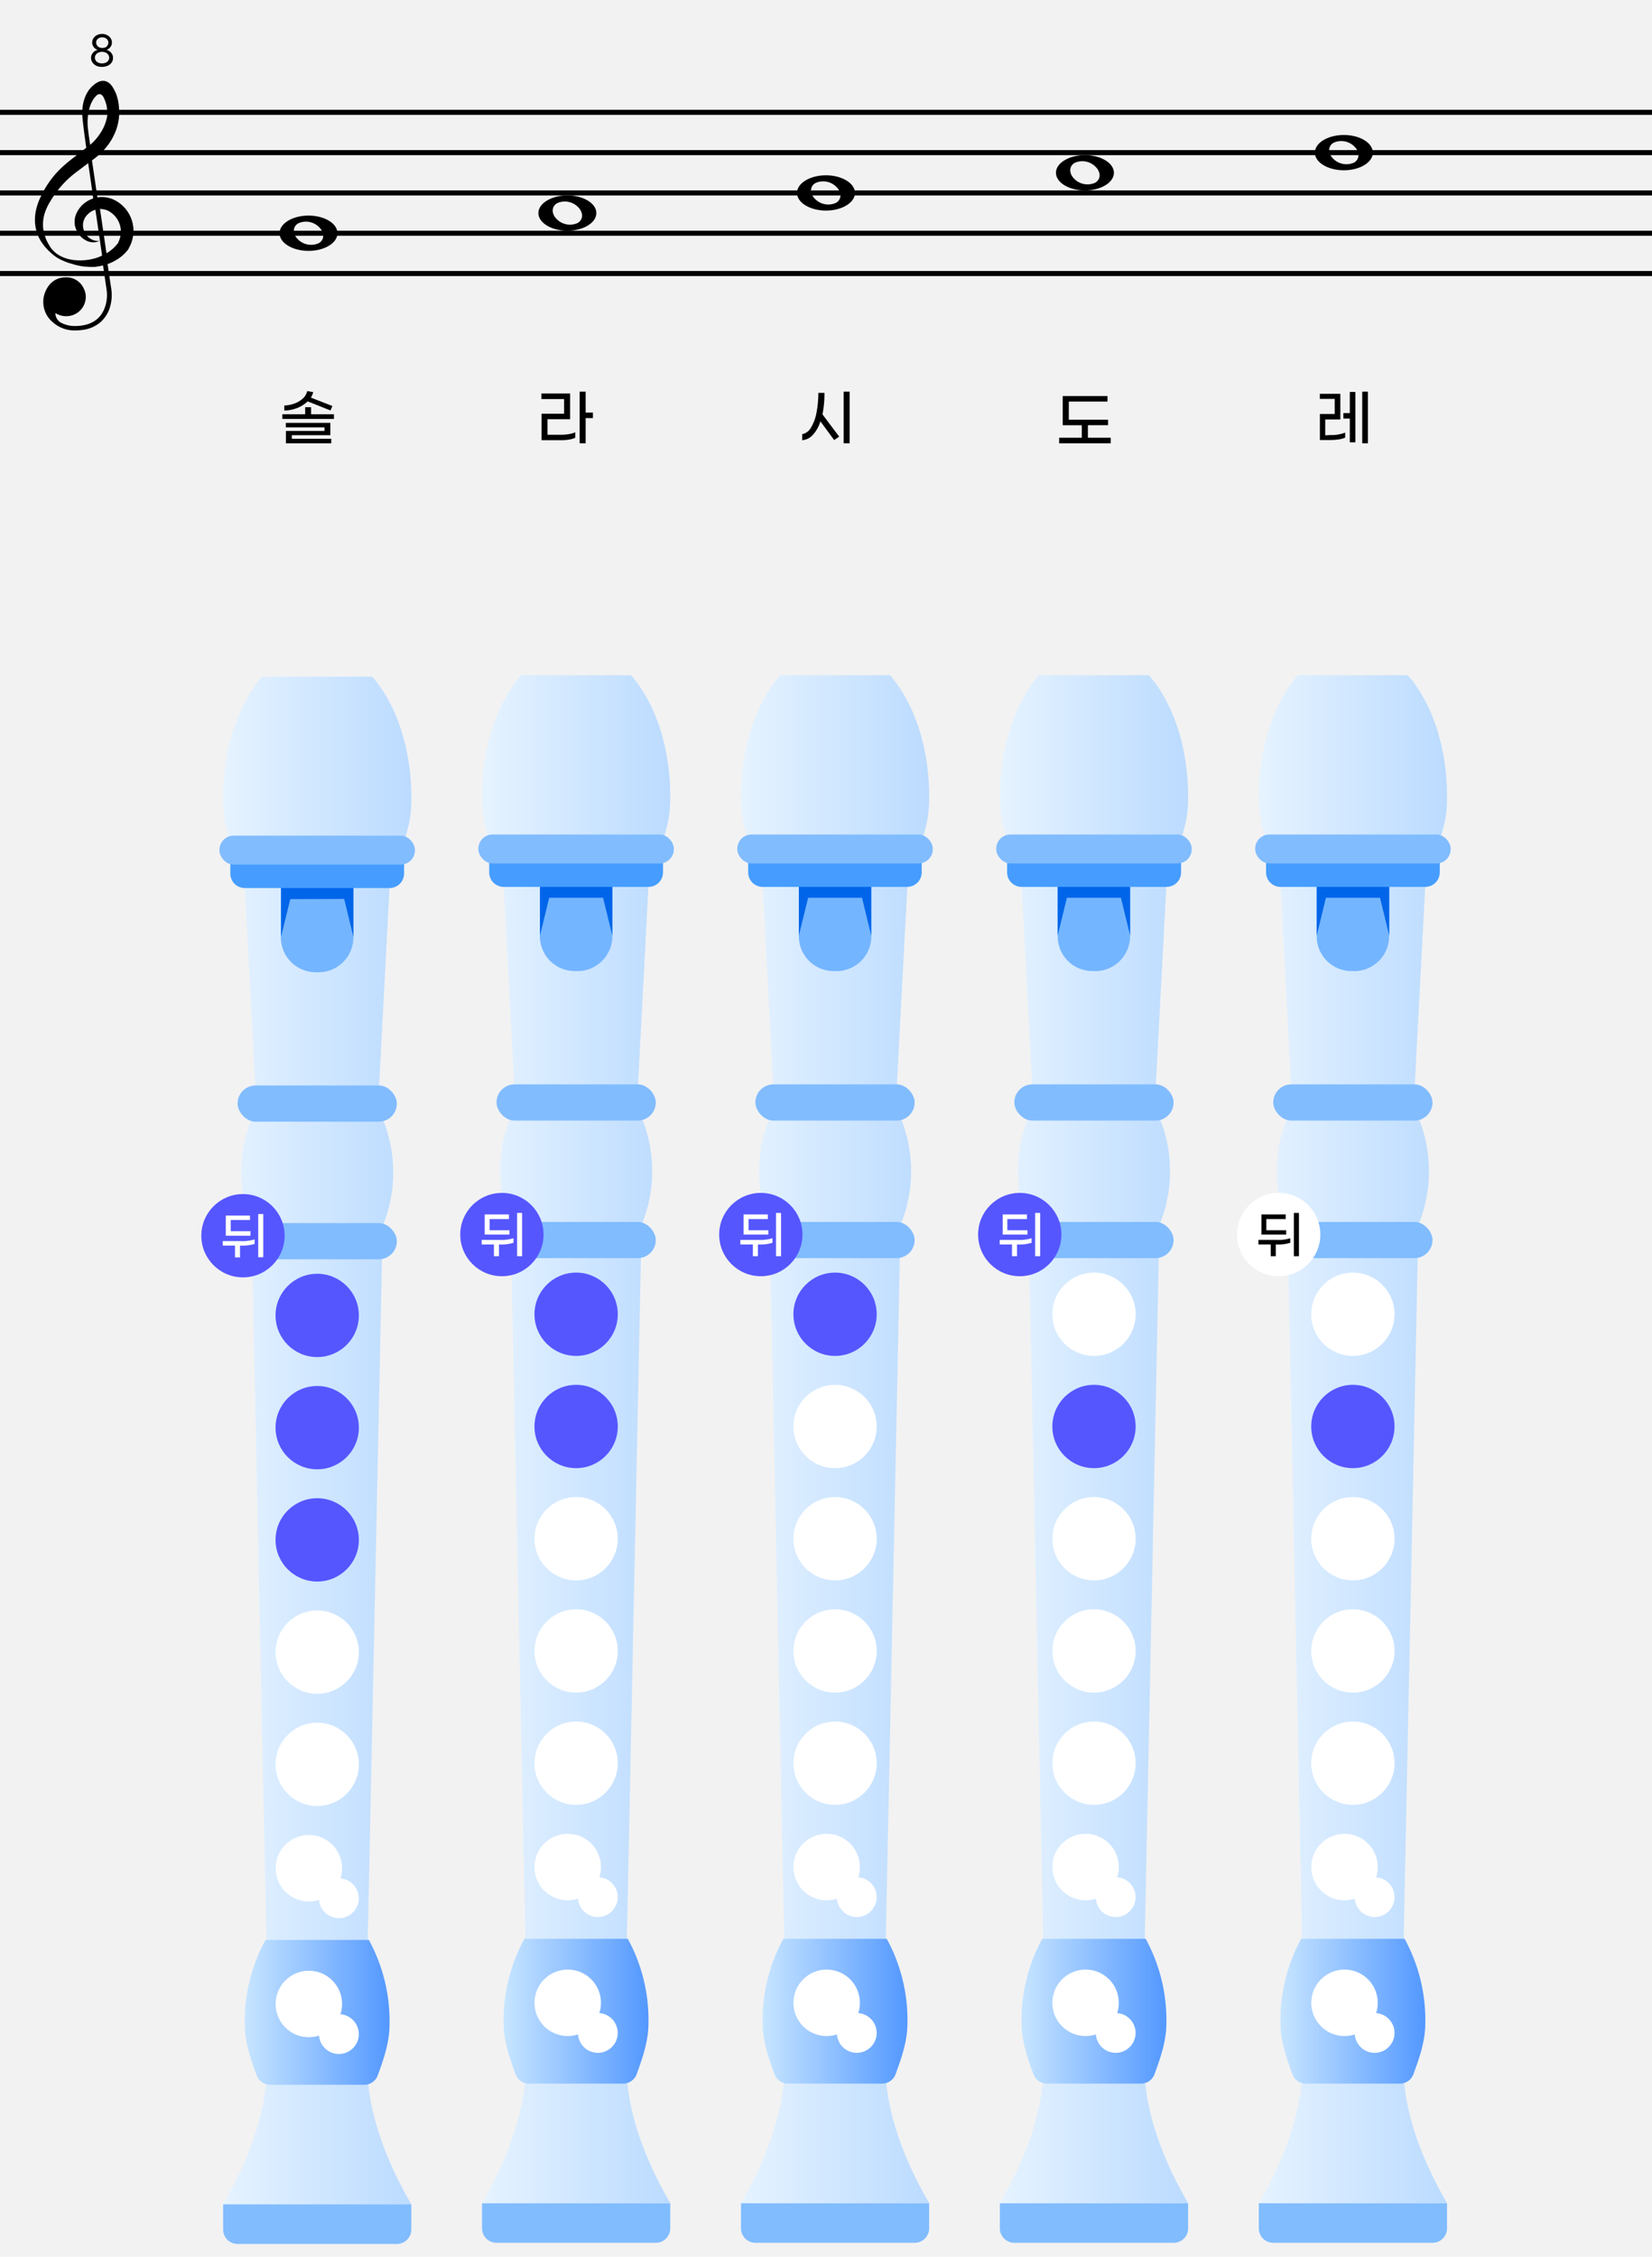 <svg viewBox="0 0 328 448" xmlns="http://www.w3.org/2000/svg" xmlns:xlink="http://www.w3.org/1999/xlink"><linearGradient id="a" gradientUnits="userSpaceOnUse" x1="44.29" x2="81.67" y1="285.92" y2="285.92"><stop offset="0" stop-color="#e6f3ff"/><stop offset="1" stop-color="#bbdbff"/></linearGradient><linearGradient id="b" gradientUnits="userSpaceOnUse" x1="48.6" x2="77.35" y1="399.48" y2="399.48"><stop offset="0" stop-color="#c7e5ff"/><stop offset="1" stop-color="#5398ff"/></linearGradient><linearGradient id="c" x1="95.7" x2="133.08" xlink:href="#a" y1="285.69" y2="285.69"/><linearGradient id="d" x1="100.01" x2="128.76" xlink:href="#b" y1="399.26" y2="399.26"/><linearGradient id="e" x1="147.11" x2="184.48" xlink:href="#a" y1="285.69" y2="285.69"/><linearGradient id="f" x1="151.42" x2="180.17" xlink:href="#b" y1="399.26" y2="399.26"/><linearGradient id="g" x1="198.52" x2="235.89" xlink:href="#a" y1="285.69" y2="285.69"/><linearGradient id="h" x1="202.83" x2="231.58" xlink:href="#b" y1="399.26" y2="399.26"/><linearGradient id="i" x1="249.93" x2="287.3" xlink:href="#a" y1="285.69" y2="285.69"/><linearGradient id="j" x1="254.24" x2="282.99" xlink:href="#b" y1="399.26" y2="399.26"/><path d="m0 0h328v448h-328z" fill="#f2f2f2"/><path d="m0 0h328v88h-328z" fill="none"/><path d="m0 21.8h328v1h-328z"/><path d="m0 29.8h328v1h-328z"/><path d="m0 37.8h328v1h-328z"/><path d="m0 45.8h328v1h-328z"/><path d="m0 53.8h328v1h-328z"/><path d="m23 18.49a10.51 10.51 0 0 0 -.76-1.4c-2-2.67-4.47.62-4.6.79a7.83 7.83 0 0 0 -.67 1.2 8.36 8.36 0 0 0 -.37 1.1 7.13 7.13 0 0 0 -.21 1.12 10.21 10.21 0 0 0 0 2.21s.08 1.2.74 5.83l-.55.42-.52.39-.53.38-.53.47c-.72.54-1.44 1.1-2.14 1.72a20.66 20.66 0 0 0 -2 2l-.22.27-.11.13-.11.14-.43.56-.4.58-.19.28-.19.3-.36.6-.33.61-.16.31-.15.31-.3.62a11.09 11.09 0 0 0 -.85 2.75 8.31 8.31 0 0 0 0 2.9 6.59 6.59 0 0 0 .39 1.38v.07l.11.27.15.32c.11.21.21.42.33.62a9.9 9.9 0 0 0 1.73 2.14l.24.22a7.81 7.81 0 0 0 2.15 1.49 11.82 11.82 0 0 0 2.31.84 11.51 11.51 0 0 0 2.4.5c.41 0 .83.06 1.25.06s.84 0 1.26-.09a9.37 9.37 0 0 0 1.08-.21l.21 1.46.49 3.33a7.47 7.47 0 0 1 -.17 3c-.54 2-2 4.27-6.25 4.24a5.88 5.88 0 0 1 -2.74-.72 2.2 2.2 0 0 1 -1-1.85 4 4 0 0 0 2.7.58 3.84 3.84 0 0 0 3.3-4.3 3.73 3.73 0 0 0 -.4-1.22 3.76 3.76 0 0 0 -3.6-2.15c-.92 0-3.18.3-4.19 3.37a5.25 5.25 0 0 0 1.71 5.57 6.46 6.46 0 0 0 4.28 1.6 11 11 0 0 0 1.62-.11 6.71 6.71 0 0 0 3.48-1.49 6.43 6.43 0 0 0 2-3.27 8.31 8.31 0 0 0 .19-3.4l-.5-3.33-.23-1.58.58-.22a9.25 9.25 0 0 0 1.17-.61 6.65 6.65 0 0 0 .56-.36c.18-.13.36-.26.53-.4a8.8 8.8 0 0 0 1-1c.08-.09.15-.19.23-.29l.12-.16v-.08l.1-.17.08-.16a3.18 3.18 0 0 0 .16-.32 6.85 6.85 0 0 0 -2.84-8.77 5.67 5.67 0 0 0 -2.87-.76 4.76 4.76 0 0 0 -.84.07l-1.08-7.35.35-.26c.37-.28.74-.58 1.1-.9a12.76 12.76 0 0 0 1-1c.32-.36.62-.75.91-1.14.14-.2.27-.41.41-.62s.25-.42.36-.64a13.69 13.69 0 0 0 .62-1.35 10.32 10.32 0 0 0 .42-1.44 9.76 9.76 0 0 0 .2-3 9.65 9.65 0 0 0 -.63-3zm-3.9 32.72c-.35.11-.7.19-1.06.27s-.73.12-1.1.16c-3.88.35-5.84-1.19-6.72-2.26a10.23 10.23 0 0 1 -.62-1c-.11-.18-.2-.37-.3-.56a5.89 5.89 0 0 1 -.24-.58c-.07-.19-.14-.39-.2-.58l-.09-.3a2.27 2.27 0 0 0 -.06-.25 7.93 7.93 0 0 1 -.17-1.19 7.82 7.82 0 0 1 .27-2.36 10.2 10.2 0 0 1 .94-2.2l.33-.55.16-.27.17-.26.34-.53.37-.5.18-.25.19-.24.38-.49.41-.46.1-.12.11-.11.21-.23a19.15 19.15 0 0 1 1.81-1.68c.65-.53 1.33-1 2-1.53l1-.74c.25 1.7.63 4.26 1 7a5.65 5.65 0 0 0 -2.28 1.41 5.35 5.35 0 0 0 -.85 1.15 4 4 0 0 0 -.31.66 3.4 3.4 0 0 0 -.2.71 4.35 4.35 0 0 0 0 1.44 4.21 4.21 0 0 0 .48 1.23 4 4 0 0 0 .82 1.09 3.06 3.06 0 0 0 .53.42 4 4 0 0 0 .57.32 3.08 3.08 0 0 0 1.27.27 2.73 2.73 0 0 0 1.19-.27 2.88 2.88 0 0 1 -2.07-.65 3.37 3.37 0 0 1 -.69-.77 3.05 3.05 0 0 1 -.39-.91 2.74 2.74 0 0 1 -.1-.94 2.67 2.67 0 0 1 .19-.89 3 3 0 0 1 .19-.41 3 3 0 0 1 .25-.37 2.5 2.5 0 0 1 .31-.34 3.39 3.39 0 0 1 .34-.31 3.67 3.67 0 0 1 .76-.46l.42-.15c.56 3.79 1.09 7.46 1.33 9.11a9.68 9.68 0 0 1 -1.17.47zm1.12-9.7a3.58 3.58 0 0 1 .84.17 3.15 3.15 0 0 1 .76.37 4.64 4.64 0 0 1 1.88 5.56l-.09.22-.09.2s0 0 0 0v.08c0 .06-.09.12-.13.19a9.19 9.19 0 0 1 -.65.75 7.93 7.93 0 0 1 -1.6 1.23l-1.29-8.83zm1.1-18.77a6.41 6.41 0 0 1 -.21 1.06 8.17 8.17 0 0 1 -.87 2.12 11.11 11.11 0 0 1 -1.37 1.89 9.41 9.41 0 0 1 -.84.83l-.13.11c-.15-1-.37-2.46-.49-3.8 0 0-.35-4.19 1.89-6.11.16-.11.72-.42 1.21.38a.8.8 0 0 0 .08.16 6.63 6.63 0 0 1 .69 3.39z"/><path d="m19.15 13.05a1.76 1.76 0 0 1 -.78-.63 1.57 1.57 0 0 1 -.29-.92 1.51 1.51 0 0 1 .2-.78 1.78 1.78 0 0 1 1.12-.82 1.6 1.6 0 0 1 -.93-.78 1.36 1.36 0 0 1 -.17-.67 1.53 1.53 0 0 1 .26-.86 1.76 1.76 0 0 1 .7-.62 2.21 2.21 0 0 1 1-.23 2.14 2.14 0 0 1 1 .23 1.79 1.79 0 0 1 .71.62 1.54 1.54 0 0 1 .25.86 1.35 1.35 0 0 1 -.16.67 1.69 1.69 0 0 1 -.41.5 1.56 1.56 0 0 1 -.52.28 1.6 1.6 0 0 1 .61.28 1.53 1.53 0 0 1 .5.54 1.42 1.42 0 0 1 .2.78 1.56 1.56 0 0 1 -.28.92 1.88 1.88 0 0 1 -.78.63 3 3 0 0 1 -2.3 0zm1.85-.61a1.14 1.14 0 0 0 .5-.41 1 1 0 0 0 .18-.58 1 1 0 0 0 -.19-.59 1.18 1.18 0 0 0 -.51-.42 1.66 1.66 0 0 0 -.72-.15 1.73 1.73 0 0 0 -.73.15 1.31 1.31 0 0 0 -.51.42 1 1 0 0 0 -.18.59 1 1 0 0 0 .18.58 1.08 1.08 0 0 0 .5.41 1.9 1.9 0 0 0 1.48 0zm-.11-3a1.13 1.13 0 0 0 .47-.44 1 1 0 0 0 0-1.07 1.07 1.07 0 0 0 -.43-.38 1.39 1.39 0 0 0 -.63-.14 1.24 1.24 0 0 0 -.87.3.91.91 0 0 0 -.34.73 1 1 0 0 0 .16.55 1.09 1.09 0 0 0 .43.39 1.38 1.38 0 0 0 .62.14 1.42 1.42 0 0 0 .63-.13z"/><path d="m38.18 131.75h46v316.25h-46z" fill="#fff" opacity="0"/><path d="m44.29 437.58h37.38a0 0 0 0 1 0 0v5a2.88 2.88 0 0 1 -2.87 2.88h-31.63a2.88 2.88 0 0 1 -2.87-2.87v-5a0 0 0 0 1 -.01-.01z" fill="#81bcff"/><path d="m81.67 158.32c0-9.92-3.08-18.68-7.79-24h-21.8c-4.72 5.37-7.79 14.14-7.79 24 0 4.1.53 5.45 1.49 9h34.41c.95-3.55 1.48-4.89 1.48-9zm0 279.26h-37.38c5.39-9.26 8.13-17.78 8.63-25.16h20.08c.53 7.38 3.28 15.9 8.67 25.16zm-3.6-204.85a28 28 0 0 1 -.72 6.37 25.43 25.43 0 0 1 -1.45 4.42h-25.84a26.32 26.32 0 0 1 -1.46-4.42 28.89 28.89 0 0 1 0-12.73 26.32 26.32 0 0 1 1.46-4.37h25.84a25.43 25.43 0 0 1 1.45 4.42 28 28 0 0 1 .72 6.31zm-2.87-15.81h-24.44l-2.16-40.92h28.75zm-2.2 168.91h-20.08l-2.92-139.44h25.92z" fill="url(#a)"/><path d="m73.24 385.11h-20.52a33.51 33.51 0 0 0 -4.12 16.77c0 3.61 1.23 7 2.35 10.09a2.87 2.87 0 0 0 2.7 1.89h18.66a2.87 2.87 0 0 0 2.69-1.86c1.11-3.07 2.34-6.48 2.34-10.09a33.62 33.62 0 0 0 -4.1-16.8z" fill="url(#b)"/><rect fill="#81bcff" height="7.19" rx="3.59" width="31.62" x="47.17" y="242.8"/><rect fill="#81bcff" height="7.19" rx="3.59" width="31.62" x="47.17" y="215.48"/><circle cx="62.98" cy="261.13" fill="#5656ff" r="8.27"/><circle cx="62.98" cy="283.41" fill="#5656ff" r="8.27"/><circle cx="62.98" cy="305.69" fill="#5656ff" r="8.27"/><circle cx="62.98" cy="327.97" fill="#fff" r="8.27"/><circle cx="62.98" cy="350.25" fill="#fff" r="8.27"/><circle cx="61.32" cy="370.87" fill="#fff" r="6.6"/><circle cx="67.29" cy="376.84" fill="#fff" r="3.95"/><circle cx="61.32" cy="397.82" fill="#fff" r="6.6"/><circle cx="67.29" cy="403.8" fill="#fff" r="3.95"/><path d="m63 193h-.08a6.92 6.92 0 0 1 -7.15-6.67v-10.45h14.39v10.45a6.92 6.92 0 0 1 -7.16 6.67z" fill="#74b5ff"/><path d="m68.34 178.45 1.83 7.55v-10.12h-14.37v10.12l1.83-7.51z" fill="#0065e9"/><circle cx="48.24" cy="245.31" fill="#5656ff" r="8.27"/><path d="m47.73 246.37a8.18 8.18 0 0 0 2.82-.33v.9a8.31 8.31 0 0 1 -2.81.33h-.08v2.34h-1v-2.34h-2.44v-.9zm2-1.06h-4.9v-4h4.81v.88h-3.83v2.22h3.93zm2.54-4.31v8.59h-1v-8.59z" fill="#fff"/><path d="m45.73 170.53h34.5a0 0 0 0 1 0 0v2.88a2.88 2.88 0 0 1 -2.87 2.88h-28.76a2.88 2.88 0 0 1 -2.87-2.87v-2.87a0 0 0 0 1 0-.02z" fill="#469dff"/><rect fill="#81bcff" height="5.75" rx="2.82" width="38.81" x="43.57" y="165.89"/><path d="m89.59 131.52h46v316.25h-46z" fill="#fff" opacity="0"/><path d="m95.7 437.35h37.38a0 0 0 0 1 0 0v5a2.88 2.88 0 0 1 -2.87 2.88h-31.63a2.88 2.88 0 0 1 -2.87-2.87v-5a0 0 0 0 1 -.01-.01z" fill="#81bcff"/><path d="m133.08 158.09c0-9.92-3.08-18.68-7.79-24.05h-21.8c-4.72 5.37-7.79 14.14-7.79 24.05 0 4.11.53 5.45 1.49 9h34.41c.95-3.55 1.48-4.89 1.48-9zm0 279.26h-37.38c5.38-9.25 8.13-17.77 8.63-25.16h20.12c.49 7.39 3.24 15.91 8.63 25.16zm-3.6-204.84a28 28 0 0 1 -.72 6.36 25.43 25.43 0 0 1 -1.45 4.42h-25.84a25.45 25.45 0 0 1 -1.46-4.42 28.49 28.49 0 0 1 0-12.73 25.45 25.45 0 0 1 1.46-4.42h25.84a25.43 25.43 0 0 1 1.45 4.42 28 28 0 0 1 .72 6.37zm-2.87-15.82h-24.44l-2.16-41h28.75zm-2.16 168.91h-20.12l-2.88-139.44h25.88z" fill="url(#c)"/><path d="m124.65 384.88h-20.52a33.51 33.51 0 0 0 -4.13 16.77c0 3.61 1.23 7 2.35 10.09a2.86 2.86 0 0 0 2.7 1.89h18.66a2.87 2.87 0 0 0 2.7-1.89c1.11-3.07 2.34-6.48 2.34-10.09a33.62 33.62 0 0 0 -4.1-16.77z" fill="url(#d)"/><rect fill="#81bcff" height="7.19" rx="3.59" width="31.62" x="98.58" y="242.57"/><rect fill="#81bcff" height="7.19" rx="3.59" width="31.62" x="98.58" y="215.26"/><circle cx="114.39" cy="260.9" fill="#5656ff" r="8.27"/><circle cx="114.39" cy="283.18" fill="#5656ff" r="8.27"/><circle cx="114.39" cy="305.46" fill="#fff" r="8.27"/><circle cx="114.39" cy="327.74" fill="#fff" r="8.27"/><circle cx="114.39" cy="350.02" fill="#fff" r="8.27"/><circle cx="112.72" cy="370.64" fill="#fff" r="6.6"/><circle cx="118.7" cy="376.61" fill="#fff" r="3.95"/><circle cx="112.72" cy="397.59" fill="#fff" r="6.6"/><circle cx="118.7" cy="403.57" fill="#fff" r="3.95"/><path d="m114.43 192.77h-.08a6.92 6.92 0 0 1 -7.15-6.67v-10.45h14.37v10.45a6.93 6.93 0 0 1 -7.15 6.68z" fill="#74b5ff"/><path d="m119.74 178.22 1.84 7.51v-10.08h-14.37v10.08l1.83-7.51z" fill="#0065e9"/><circle cx="99.65" cy="245.08" fill="#5656ff" r="8.27"/><path d="m99.14 246.14a8.18 8.18 0 0 0 2.82-.33v.9a8.28 8.28 0 0 1 -2.81.34h-.08v2.33h-1v-2.33h-2.44v-.91zm2-1.06h-4.9v-4h4.81v.92h-3.83v2.22h3.93zm2.53-4.29v8.59h-1v-8.59z" fill="#fff"/><path d="m97.14 170.3h34.5a0 0 0 0 1 0 0v2.88a2.88 2.88 0 0 1 -2.87 2.88h-28.77a2.88 2.88 0 0 1 -2.87-2.87v-2.89a0 0 0 0 1 .01 0z" fill="#469dff"/><rect fill="#81bcff" height="5.75" rx="2.82" width="38.81" x="94.98" y="165.66"/><path d="m141 131.52h46v316.25h-46z" fill="#fff" opacity="0"/><path d="m147.11 437.35h37.37a0 0 0 0 1 0 0v5a2.88 2.88 0 0 1 -2.87 2.88h-31.61a2.88 2.88 0 0 1 -2.88-2.88v-5a0 0 0 0 1 -.01 0z" fill="#81bcff"/><path d="m184.48 158.09c0-9.92-3.07-18.68-7.78-24.05h-21.8c-4.72 5.37-7.79 14.14-7.79 24.05 0 4.11.53 5.45 1.49 9h34.4c1-3.55 1.48-4.89 1.48-9zm0 279.26h-37.37c5.38-9.25 8.13-17.77 8.62-25.16h20.13c.49 7.39 3.24 15.91 8.62 25.16zm-3.59-204.84a28 28 0 0 1 -.72 6.36 25.43 25.43 0 0 1 -1.45 4.42h-25.84a24.63 24.63 0 0 1 -1.46-4.42 28.49 28.49 0 0 1 0-12.73 24.63 24.63 0 0 1 1.46-4.42h25.84a25.43 25.43 0 0 1 1.45 4.42 28 28 0 0 1 .72 6.37zm-2.89-15.82h-24.42l-2.16-41h28.75zm-2.14 168.91h-20.13l-2.87-139.44h25.87z" fill="url(#e)"/><path d="m176.06 384.88h-20.53a33.62 33.62 0 0 0 -4.11 16.77c0 3.61 1.23 7 2.35 10.09a2.86 2.86 0 0 0 2.7 1.89h18.66a2.85 2.85 0 0 0 2.69-1.89c1.12-3.07 2.35-6.48 2.35-10.09a33.62 33.62 0 0 0 -4.11-16.77z" fill="url(#f)"/><rect fill="#81bcff" height="7.19" rx="3.59" width="31.62" x="149.98" y="242.57"/><rect fill="#81bcff" height="7.19" rx="3.59" width="31.62" x="149.98" y="215.26"/><circle cx="165.8" cy="260.9" fill="#5656ff" r="8.27"/><g fill="#fff"><circle cx="165.8" cy="283.18" r="8.27"/><circle cx="165.8" cy="305.46" r="8.27"/><circle cx="165.8" cy="327.74" r="8.27"/><circle cx="165.8" cy="350.02" r="8.27"/><circle cx="164.13" cy="370.64" r="6.6"/><circle cx="170.11" cy="376.61" r="3.95"/><circle cx="164.13" cy="397.59" r="6.6"/><circle cx="170.11" cy="403.57" r="3.95"/></g><path d="m165.83 192.77h-.08a6.92 6.92 0 0 1 -7.14-6.67v-10.45h14.39v10.45a6.93 6.93 0 0 1 -7.15 6.68z" fill="#74b5ff"/><path d="m171.15 178.22 1.83 7.51v-10.08h-14.37v10.08l1.84-7.51z" fill="#0065e9"/><circle cx="151.06" cy="245.08" fill="#5656ff" r="8.27"/><path d="m150.55 246.14a8.18 8.18 0 0 0 2.82-.33v.9a8.28 8.28 0 0 1 -2.81.34h-.08v2.33h-1v-2.33h-2.48v-.91zm2-1.06h-4.91v-4h4.81v.92h-3.83v2.22h3.93zm2.53-4.29v8.59h-1v-8.59z" fill="#fff"/><path d="m148.55 170.3h34.45a0 0 0 0 1 0 0v2.88a2.88 2.88 0 0 1 -2.87 2.88h-28.71a2.88 2.88 0 0 1 -2.87-2.87v-2.89a0 0 0 0 1 0 0z" fill="#469dff"/><rect fill="#81bcff" height="5.75" rx="2.82" width="38.81" x="146.39" y="165.66"/><path d="m192.41 131.52h46v316.25h-46z" fill="#fff" opacity="0"/><path d="m198.52 437.35h37.38a0 0 0 0 1 0 0v5a2.88 2.88 0 0 1 -2.87 2.88h-31.64a2.88 2.88 0 0 1 -2.87-2.87v-5a0 0 0 0 1 0-.01z" fill="#81bcff"/><path d="m235.89 158.09c0-9.92-3.07-18.68-7.78-24.05h-21.81c-4.71 5.37-7.78 14.14-7.78 24.05 0 4.11.53 5.45 1.48 9h34.41c.95-3.55 1.48-4.89 1.48-9zm0 279.26h-37.37c5.38-9.25 8.13-17.77 8.62-25.16h20.13c.49 7.39 3.24 15.91 8.62 25.16zm-3.59-204.84a28 28 0 0 1 -.72 6.36 25.43 25.43 0 0 1 -1.45 4.42h-25.84a24.63 24.63 0 0 1 -1.46-4.42 28.49 28.49 0 0 1 0-12.73 24.63 24.63 0 0 1 1.46-4.42h25.84a25.43 25.43 0 0 1 1.45 4.42 28 28 0 0 1 .72 6.37zm-2.88-15.82h-24.42l-2.16-41h28.75zm-2.15 168.91h-20.13l-2.87-139.44h25.87z" fill="url(#g)"/><path d="m227.47 384.88h-20.53a33.62 33.62 0 0 0 -4.11 16.77c0 3.61 1.23 7 2.35 10.09a2.86 2.86 0 0 0 2.7 1.89h18.66a2.86 2.86 0 0 0 2.69-1.89c1.12-3.07 2.35-6.48 2.35-10.09a33.62 33.62 0 0 0 -4.11-16.77z" fill="url(#h)"/><rect fill="#81bcff" height="7.19" rx="3.59" width="31.62" x="201.39" y="242.57"/><rect fill="#81bcff" height="7.19" rx="3.59" width="31.62" x="201.39" y="215.26"/><circle cx="217.21" cy="260.9" fill="#fff" r="8.27"/><circle cx="217.21" cy="283.18" fill="#5656ff" r="8.27"/><circle cx="217.21" cy="305.46" fill="#fff" r="8.27"/><circle cx="217.21" cy="327.74" fill="#fff" r="8.27"/><circle cx="217.21" cy="350.02" fill="#fff" r="8.27"/><circle cx="215.54" cy="370.64" fill="#fff" r="6.6"/><circle cx="221.52" cy="376.61" fill="#fff" r="3.95"/><circle cx="215.54" cy="397.59" fill="#fff" r="6.6"/><circle cx="221.52" cy="403.57" fill="#fff" r="3.95"/><path d="m217.24 192.77h-.08a6.92 6.92 0 0 1 -7.16-6.67v-10.45h14.37v10.45a6.93 6.93 0 0 1 -7.15 6.68z" fill="#74b5ff"/><path d="m222.56 178.22 1.83 7.51v-10.08h-14.39v10.08l1.83-7.51z" fill="#0065e9"/><circle cx="202.47" cy="245.08" fill="#5656ff" r="8.27"/><path d="m202 246.14a8.18 8.18 0 0 0 2.82-.33v.9a8.28 8.28 0 0 1 -2.81.34h-.08v2.33h-1v-2.33h-2.44v-.91zm2-1.06h-4.91v-4h4.81v.92h-3.9v2.22h4zm2.53-4.29v8.59h-1v-8.59z" fill="#fff"/><path d="m200 170.3h34.5a0 0 0 0 1 0 0v2.88a2.88 2.88 0 0 1 -2.87 2.88h-28.8a2.88 2.88 0 0 1 -2.87-2.87v-2.89a0 0 0 0 1 .04 0z" fill="#469dff"/><rect fill="#81bcff" height="5.75" rx="2.82" width="38.81" x="197.8" y="165.66"/><path d="m243.82 131.52h46v316.25h-46z" fill="#fff" opacity="0"/><path d="m249.93 437.35h37.37a0 0 0 0 1 0 0v5a2.88 2.88 0 0 1 -2.87 2.88h-31.63a2.88 2.88 0 0 1 -2.87-2.87v-5a0 0 0 0 1 0-.01z" fill="#81bcff"/><path d="m287.3 158.09c0-9.92-3.07-18.68-7.78-24.05h-21.81c-4.71 5.37-7.78 14.14-7.78 24.05 0 4.11.53 5.45 1.48 9h34.41c.95-3.55 1.48-4.89 1.48-9zm0 279.26h-37.37c5.38-9.25 8.13-17.77 8.62-25.16h20.13c.49 7.39 3.24 15.91 8.62 25.16zm-3.59-204.84a28.56 28.56 0 0 1 -.72 6.36 24.63 24.63 0 0 1 -1.46 4.42h-25.84a25.43 25.43 0 0 1 -1.45-4.42 28.49 28.49 0 0 1 0-12.73 25.43 25.43 0 0 1 1.45-4.42h25.84a24.63 24.63 0 0 1 1.46 4.42 28.58 28.58 0 0 1 .72 6.37zm-2.88-15.82h-24.43l-2.16-41h28.76zm-2.15 168.91h-20.13l-2.87-139.44h25.87z" fill="url(#i)"/><path d="m278.88 384.88h-20.53a33.62 33.62 0 0 0 -4.11 16.77c0 3.61 1.23 7 2.35 10.09a2.86 2.86 0 0 0 2.69 1.89h18.66a2.86 2.86 0 0 0 2.7-1.89c1.12-3.07 2.35-6.48 2.35-10.09a33.62 33.62 0 0 0 -4.11-16.77z" fill="url(#j)"/><rect fill="#81bcff" height="7.19" rx="3.59" width="31.62" x="252.8" y="242.57"/><rect fill="#81bcff" height="7.19" rx="3.59" width="31.62" x="252.8" y="215.26"/><circle cx="268.61" cy="260.9" fill="#fff" r="8.27"/><circle cx="268.61" cy="283.18" fill="#5656ff" r="8.27"/><circle cx="268.61" cy="305.46" fill="#fff" r="8.27"/><circle cx="268.61" cy="327.74" fill="#fff" r="8.27"/><circle cx="268.61" cy="350.02" fill="#fff" r="8.27"/><circle cx="266.95" cy="370.64" fill="#fff" r="6.6"/><circle cx="272.93" cy="376.61" fill="#fff" r="3.95"/><circle cx="266.95" cy="397.59" fill="#fff" r="6.6"/><circle cx="272.93" cy="403.57" fill="#fff" r="3.95"/><path d="m268.65 192.77h-.08a6.92 6.92 0 0 1 -7.14-6.67v-10.45h14.37v10.45a6.93 6.93 0 0 1 -7.15 6.68z" fill="#74b5ff"/><path d="m274 178.22 1.83 7.51v-10.08h-14.4v10.08l1.83-7.51z" fill="#0065e9"/><circle cx="253.88" cy="245.08" fill="#fff" r="8.27"/><path d="m253.37 246.14a8.07 8.07 0 0 0 2.81-.33v.9a8.18 8.18 0 0 1 -2.8.34h-.08v2.33h-1v-2.33h-2.44v-.91zm2-1.06h-4.91v-4h4.81v.92h-3.84v2.22h3.94zm2.53-4.29v8.59h-1v-8.59z"/><path d="m251.36 170.3h34.5a0 0 0 0 1 0 0v2.88a2.88 2.88 0 0 1 -2.87 2.88h-28.75a2.88 2.88 0 0 1 -2.87-2.87v-2.89a0 0 0 0 1 -.01 0z" fill="#469dff"/><rect fill="#81bcff" height="5.75" rx="2.82" width="38.81" x="249.21" y="165.66"/><path d="m66.3 82.24v.92h-10.24v-.92h4.53v-1.4h1.17v1.4zm-5.21-2.56a6.46 6.46 0 0 1 -2.09 1.32 7.6 7.6 0 0 1 -2.55.5v-1a6.82 6.82 0 0 0 2-.39 5 5 0 0 0 1.68-1 2.88 2.88 0 0 0 .87-1.48l1.19.22a3.58 3.58 0 0 1 -.47 1.08l4.28 1.67-.39.88zm-3.15 7.43h7.83v.89h-9v-2.45h7.66v-.72h-7.68v-.89h8.84v2.45h-7.65z"/><path d="m61.26 42.8c-3.18 0-5.75 1.57-5.75 3.5s2.57 3.5 5.75 3.5 5.74-1.57 5.74-3.5-2.56-3.5-5.74-3.5zm2.06 5.46a3.69 3.69 0 0 1 -4.13-.71c-1.13-1.08-1.13-2.51 0-3.2a3.65 3.65 0 0 1 4.12.7c1.15 1.08 1.15 2.52.01 3.21z"/><path d="m111.55 86.3a8 8 0 0 0 1.47-.14 4.74 4.74 0 0 0 1.19-.34v1.08a4.68 4.68 0 0 1 -1.19.36 9.27 9.27 0 0 1 -1.49.13h-4v-5.26h4.47v-2.91h-4.5v-1.1h5.69v5.1h-4.49v3.08zm6.17-3.3h-1.44v5h-1.19v-10.25h1.19v4.15h1.44z"/><path d="m163.3 82.26 3.32 4.42-1 .68-2.73-3.72a7 7 0 0 1 -1.5 2.69 3.17 3.17 0 0 1 -2.12 1.06v-1.2a2.55 2.55 0 0 0 1.73-1.28 8.69 8.69 0 0 0 1.1-2.92 21.12 21.12 0 0 0 .38-4h1.21a20.7 20.7 0 0 1 -.39 4.27zm5.39-4.51v10.25h-1.19v-10.25z"/><path d="m220.53 86.9v1.1h-10.24v-1.1h4.5v-2.49h-3.79v-5.79h8.89v1.1h-7.68v3.59h7.79v1.1h-4v2.49z"/><path d="m215.41 30.8c-3.18 0-5.75 1.57-5.75 3.5s2.57 3.5 5.75 3.5 5.75-1.57 5.75-3.5-2.58-3.5-5.75-3.5zm2.06 5.46a3.69 3.69 0 0 1 -4.13-.71c-1.13-1.08-1.13-2.51 0-3.2a3.67 3.67 0 0 1 4.12.7c1.15 1.08 1.15 2.52.01 3.21z"/><path d="m264.08 86.36a7.59 7.59 0 0 0 3-.48v1a5.17 5.17 0 0 1 -1.29.35 11.46 11.46 0 0 1 -1.73.12h-2v-5.17h2.94v-3h-2.95v-1h4.07v5.09h-3v3.15zm3.92-8.55h1.11v10h-1.11v-4.72h-1.27v-1.09h1.27zm3.6-.06v10.25h-1.13v-10.25z"/><path d="m112.65 38.8c-3.17 0-5.75 1.57-5.75 3.5s2.58 3.5 5.75 3.5 5.75-1.57 5.75-3.5-2.57-3.5-5.75-3.5zm2.06 5.46a3.68 3.68 0 0 1 -4.12-.71c-1.14-1.08-1.14-2.51 0-3.2a3.69 3.69 0 0 1 4.13.7c1.13 1.08 1.13 2.52-.01 3.21z"/><path d="m164 34.8c-3.17 0-5.75 1.57-5.75 3.5s2.58 3.5 5.75 3.5 5.75-1.57 5.75-3.5-2.62-3.5-5.75-3.5zm2 5.46a3.68 3.68 0 0 1 -4.12-.71c-1.14-1.08-1.14-2.51 0-3.2a3.69 3.69 0 0 1 4.13.7c1.15 1.08 1.14 2.52-.01 3.21z"/><path d="m266.82 26.8c-3.18 0-5.75 1.57-5.75 3.5s2.57 3.5 5.75 3.5 5.75-1.57 5.75-3.5-2.57-3.5-5.75-3.5zm2.06 5.46a3.69 3.69 0 0 1 -4.13-.71c-1.14-1.08-1.13-2.51 0-3.2a3.66 3.66 0 0 1 4.12.7c1.13 1.08 1.13 2.52.01 3.21z"/></svg>
